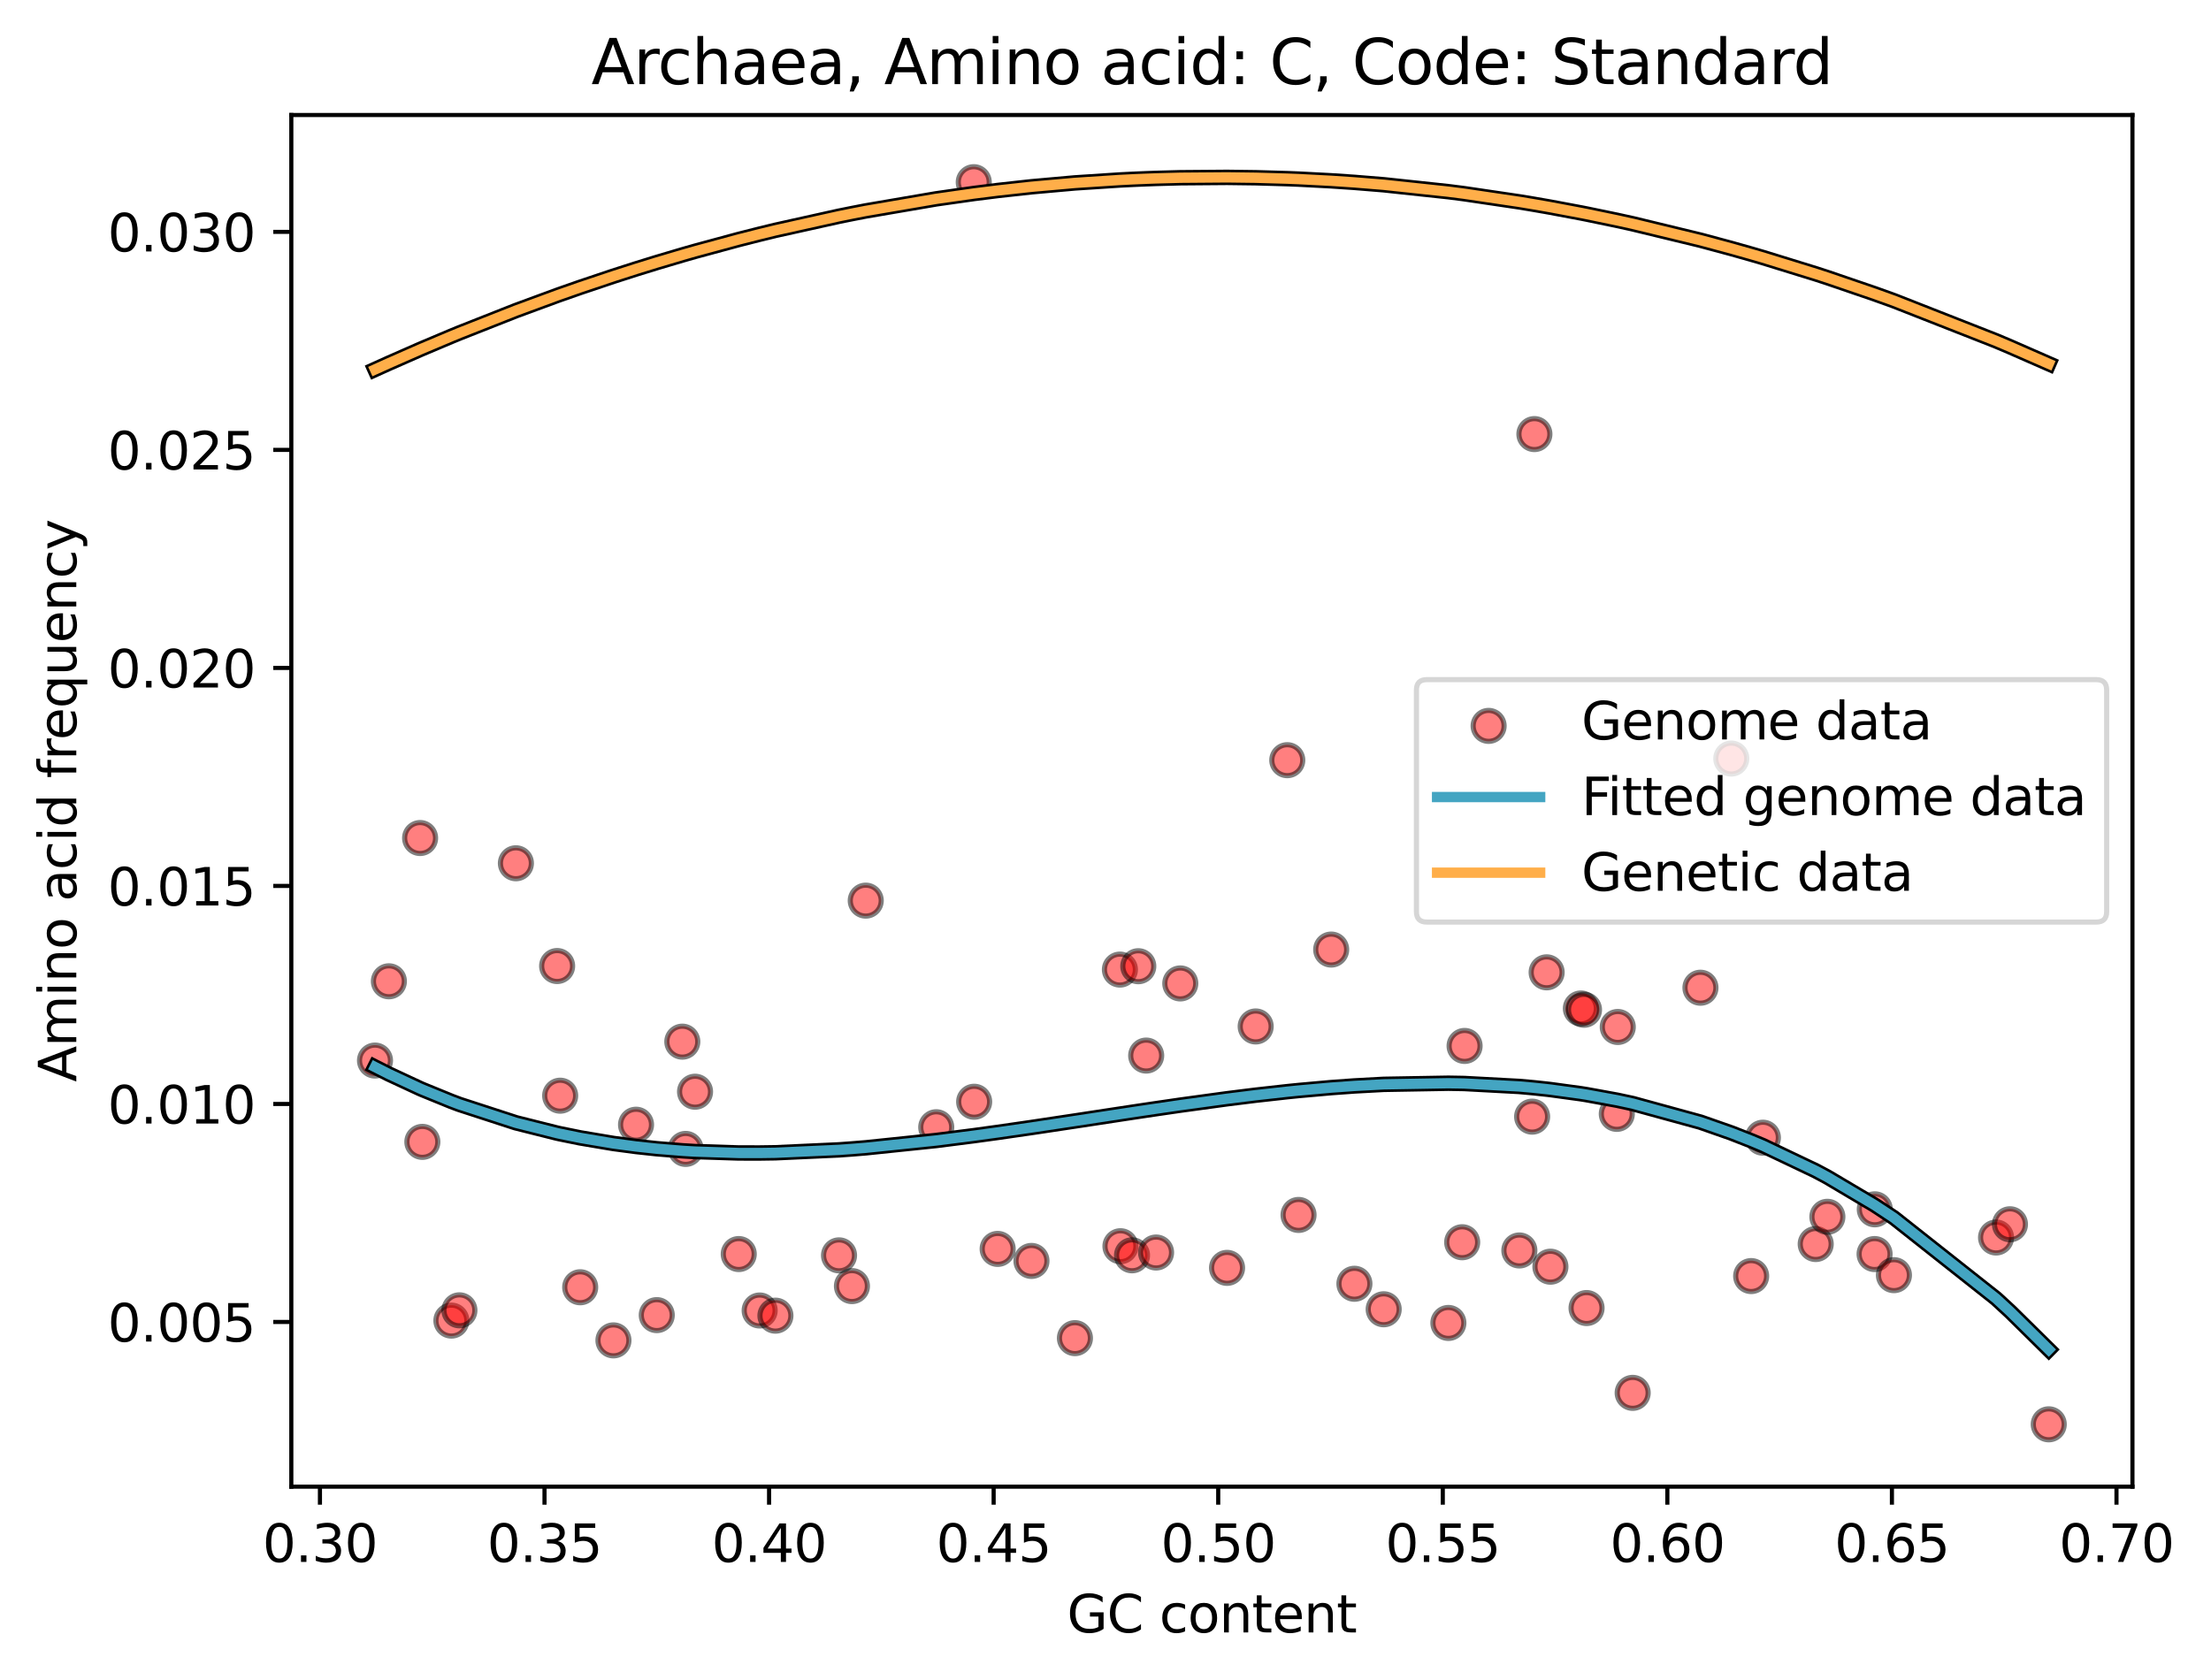 <?xml version="1.0" encoding="utf-8" standalone="no"?>
<!DOCTYPE svg PUBLIC "-//W3C//DTD SVG 1.1//EN"
  "http://www.w3.org/Graphics/SVG/1.1/DTD/svg11.dtd">
<svg xmlns:xlink="http://www.w3.org/1999/xlink" width="428.865pt" height="325.986pt" viewBox="0 0 428.865 325.986" xmlns="http://www.w3.org/2000/svg" version="1.1">
 <defs>
  <style type="text/css">*{stroke-linejoin: round; stroke-linecap: butt}</style>
 </defs>
 <g id="figure_1">
  <g id="patch_1">
   <path d="M 0 325.986 
L 428.865 325.986 
L 428.865 0 
L 0 0 
z
" style="fill: #ffffff"/>
  </g>
  <g id="axes_1">
   <g id="patch_2">
    <path d="M 56.506 288.43 
L 413.626 288.43 
L 413.626 22.318 
L 56.506 22.318 
z
" style="fill: #ffffff"/>
   </g>
   <g id="PathCollection_1">
    <defs>
     <path id="m6b93921bee" d="M 0 3 
C 0.796 3 1.559 2.684 2.121 2.121 
C 2.684 1.559 3 0.796 3 0 
C 3 -0.796 2.684 -1.559 2.121 -2.121 
C 1.559 -2.684 0.796 -3 0 -3 
C -0.796 -3 -1.559 -2.684 -2.121 -2.121 
C -2.684 -1.559 -3 -0.796 -3 0 
C -3 0.796 -2.684 1.559 -2.121 2.121 
C -1.559 2.684 -0.796 3 0 3 
z
" style="stroke: #000000; stroke-opacity: 0.5"/>
    </defs>
    <g clip-path="url(#p96f6e555cd)">
     <use xlink:href="#m6b93921bee" x="72.739" y="205.759" style="fill: #ff0000; fill-opacity: 0.5; stroke: #000000; stroke-opacity: 0.5"/>
     <use xlink:href="#m6b93921bee" x="75.433" y="190.382" style="fill: #ff0000; fill-opacity: 0.5; stroke: #000000; stroke-opacity: 0.5"/>
     <use xlink:href="#m6b93921bee" x="81.487" y="162.586" style="fill: #ff0000; fill-opacity: 0.5; stroke: #000000; stroke-opacity: 0.5"/>
     <use xlink:href="#m6b93921bee" x="81.923" y="221.536" style="fill: #ff0000; fill-opacity: 0.5; stroke: #000000; stroke-opacity: 0.5"/>
     <use xlink:href="#m6b93921bee" x="87.554" y="256.211" style="fill: #ff0000; fill-opacity: 0.5; stroke: #000000; stroke-opacity: 0.5"/>
     <use xlink:href="#m6b93921bee" x="89.11" y="254.217" style="fill: #ff0000; fill-opacity: 0.5; stroke: #000000; stroke-opacity: 0.5"/>
     <use xlink:href="#m6b93921bee" x="100.068" y="167.484" style="fill: #ff0000; fill-opacity: 0.5; stroke: #000000; stroke-opacity: 0.5"/>
     <use xlink:href="#m6b93921bee" x="108.066" y="187.42" style="fill: #ff0000; fill-opacity: 0.5; stroke: #000000; stroke-opacity: 0.5"/>
     <use xlink:href="#m6b93921bee" x="108.655" y="212.576" style="fill: #ff0000; fill-opacity: 0.5; stroke: #000000; stroke-opacity: 0.5"/>
     <use xlink:href="#m6b93921bee" x="112.539" y="249.743" style="fill: #ff0000; fill-opacity: 0.5; stroke: #000000; stroke-opacity: 0.5"/>
     <use xlink:href="#m6b93921bee" x="118.989" y="260.048" style="fill: #ff0000; fill-opacity: 0.5; stroke: #000000; stroke-opacity: 0.5"/>
     <use xlink:href="#m6b93921bee" x="123.372" y="218.206" style="fill: #ff0000; fill-opacity: 0.5; stroke: #000000; stroke-opacity: 0.5"/>
     <use xlink:href="#m6b93921bee" x="127.392" y="255.146" style="fill: #ff0000; fill-opacity: 0.5; stroke: #000000; stroke-opacity: 0.5"/>
     <use xlink:href="#m6b93921bee" x="132.347" y="202.092" style="fill: #ff0000; fill-opacity: 0.5; stroke: #000000; stroke-opacity: 0.5"/>
     <use xlink:href="#m6b93921bee" x="132.993" y="222.902" style="fill: #ff0000; fill-opacity: 0.5; stroke: #000000; stroke-opacity: 0.5"/>
     <use xlink:href="#m6b93921bee" x="134.817" y="211.805" style="fill: #ff0000; fill-opacity: 0.5; stroke: #000000; stroke-opacity: 0.5"/>
     <use xlink:href="#m6b93921bee" x="143.293" y="243.3" style="fill: #ff0000; fill-opacity: 0.5; stroke: #000000; stroke-opacity: 0.5"/>
     <use xlink:href="#m6b93921bee" x="147.352" y="254.249" style="fill: #ff0000; fill-opacity: 0.5; stroke: #000000; stroke-opacity: 0.5"/>
     <use xlink:href="#m6b93921bee" x="150.407" y="255.252" style="fill: #ff0000; fill-opacity: 0.5; stroke: #000000; stroke-opacity: 0.5"/>
     <use xlink:href="#m6b93921bee" x="162.745" y="243.554" style="fill: #ff0000; fill-opacity: 0.5; stroke: #000000; stroke-opacity: 0.5"/>
     <use xlink:href="#m6b93921bee" x="165.25" y="249.515" style="fill: #ff0000; fill-opacity: 0.5; stroke: #000000; stroke-opacity: 0.5"/>
     <use xlink:href="#m6b93921bee" x="167.928" y="174.732" style="fill: #ff0000; fill-opacity: 0.5; stroke: #000000; stroke-opacity: 0.5"/>
     <use xlink:href="#m6b93921bee" x="181.601" y="218.696" style="fill: #ff0000; fill-opacity: 0.5; stroke: #000000; stroke-opacity: 0.5"/>
     <use xlink:href="#m6b93921bee" x="188.879" y="35.344" style="fill: #ff0000; fill-opacity: 0.5; stroke: #000000; stroke-opacity: 0.5"/>
     <use xlink:href="#m6b93921bee" x="188.955" y="213.752" style="fill: #ff0000; fill-opacity: 0.5; stroke: #000000; stroke-opacity: 0.5"/>
     <use xlink:href="#m6b93921bee" x="193.516" y="242.301" style="fill: #ff0000; fill-opacity: 0.5; stroke: #000000; stroke-opacity: 0.5"/>
     <use xlink:href="#m6b93921bee" x="200.072" y="244.634" style="fill: #ff0000; fill-opacity: 0.5; stroke: #000000; stroke-opacity: 0.5"/>
     <use xlink:href="#m6b93921bee" x="208.502" y="259.613" style="fill: #ff0000; fill-opacity: 0.5; stroke: #000000; stroke-opacity: 0.5"/>
     <use xlink:href="#m6b93921bee" x="217.229" y="188.11" style="fill: #ff0000; fill-opacity: 0.5; stroke: #000000; stroke-opacity: 0.5"/>
     <use xlink:href="#m6b93921bee" x="217.333" y="241.78" style="fill: #ff0000; fill-opacity: 0.5; stroke: #000000; stroke-opacity: 0.5"/>
     <use xlink:href="#m6b93921bee" x="219.578" y="243.542" style="fill: #ff0000; fill-opacity: 0.5; stroke: #000000; stroke-opacity: 0.5"/>
     <use xlink:href="#m6b93921bee" x="220.792" y="187.457" style="fill: #ff0000; fill-opacity: 0.5; stroke: #000000; stroke-opacity: 0.5"/>
     <use xlink:href="#m6b93921bee" x="222.324" y="204.792" style="fill: #ff0000; fill-opacity: 0.5; stroke: #000000; stroke-opacity: 0.5"/>
     <use xlink:href="#m6b93921bee" x="224.242" y="243" style="fill: #ff0000; fill-opacity: 0.5; stroke: #000000; stroke-opacity: 0.5"/>
     <use xlink:href="#m6b93921bee" x="228.938" y="190.796" style="fill: #ff0000; fill-opacity: 0.5; stroke: #000000; stroke-opacity: 0.5"/>
     <use xlink:href="#m6b93921bee" x="238.009" y="245.98" style="fill: #ff0000; fill-opacity: 0.5; stroke: #000000; stroke-opacity: 0.5"/>
     <use xlink:href="#m6b93921bee" x="243.564" y="199.144" style="fill: #ff0000; fill-opacity: 0.5; stroke: #000000; stroke-opacity: 0.5"/>
     <use xlink:href="#m6b93921bee" x="249.691" y="147.484" style="fill: #ff0000; fill-opacity: 0.5; stroke: #000000; stroke-opacity: 0.5"/>
     <use xlink:href="#m6b93921bee" x="251.877" y="235.711" style="fill: #ff0000; fill-opacity: 0.5; stroke: #000000; stroke-opacity: 0.5"/>
     <use xlink:href="#m6b93921bee" x="258.208" y="184.226" style="fill: #ff0000; fill-opacity: 0.5; stroke: #000000; stroke-opacity: 0.5"/>
     <use xlink:href="#m6b93921bee" x="262.714" y="249.064" style="fill: #ff0000; fill-opacity: 0.5; stroke: #000000; stroke-opacity: 0.5"/>
     <use xlink:href="#m6b93921bee" x="268.392" y="254.014" style="fill: #ff0000; fill-opacity: 0.5; stroke: #000000; stroke-opacity: 0.5"/>
     <use xlink:href="#m6b93921bee" x="280.94" y="256.666" style="fill: #ff0000; fill-opacity: 0.5; stroke: #000000; stroke-opacity: 0.5"/>
     <use xlink:href="#m6b93921bee" x="283.617" y="241.007" style="fill: #ff0000; fill-opacity: 0.5; stroke: #000000; stroke-opacity: 0.5"/>
     <use xlink:href="#m6b93921bee" x="284.084" y="202.923" style="fill: #ff0000; fill-opacity: 0.5; stroke: #000000; stroke-opacity: 0.5"/>
     <use xlink:href="#m6b93921bee" x="294.707" y="242.603" style="fill: #ff0000; fill-opacity: 0.5; stroke: #000000; stroke-opacity: 0.5"/>
     <use xlink:href="#m6b93921bee" x="297.184" y="216.641" style="fill: #ff0000; fill-opacity: 0.5; stroke: #000000; stroke-opacity: 0.5"/>
     <use xlink:href="#m6b93921bee" x="297.624" y="84.218" style="fill: #ff0000; fill-opacity: 0.5; stroke: #000000; stroke-opacity: 0.5"/>
     <use xlink:href="#m6b93921bee" x="300.001" y="188.643" style="fill: #ff0000; fill-opacity: 0.5; stroke: #000000; stroke-opacity: 0.5"/>
     <use xlink:href="#m6b93921bee" x="300.731" y="245.753" style="fill: #ff0000; fill-opacity: 0.5; stroke: #000000; stroke-opacity: 0.5"/>
     <use xlink:href="#m6b93921bee" x="306.641" y="195.651" style="fill: #ff0000; fill-opacity: 0.5; stroke: #000000; stroke-opacity: 0.5"/>
     <use xlink:href="#m6b93921bee" x="307.246" y="195.904" style="fill: #ff0000; fill-opacity: 0.5; stroke: #000000; stroke-opacity: 0.5"/>
     <use xlink:href="#m6b93921bee" x="307.742" y="253.775" style="fill: #ff0000; fill-opacity: 0.5; stroke: #000000; stroke-opacity: 0.5"/>
     <use xlink:href="#m6b93921bee" x="313.608" y="216.106" style="fill: #ff0000; fill-opacity: 0.5; stroke: #000000; stroke-opacity: 0.5"/>
     <use xlink:href="#m6b93921bee" x="313.796" y="199.245" style="fill: #ff0000; fill-opacity: 0.5; stroke: #000000; stroke-opacity: 0.5"/>
     <use xlink:href="#m6b93921bee" x="316.688" y="270.23" style="fill: #ff0000; fill-opacity: 0.5; stroke: #000000; stroke-opacity: 0.5"/>
     <use xlink:href="#m6b93921bee" x="329.834" y="191.628" style="fill: #ff0000; fill-opacity: 0.5; stroke: #000000; stroke-opacity: 0.5"/>
     <use xlink:href="#m6b93921bee" x="335.817" y="147.167" style="fill: #ff0000; fill-opacity: 0.5; stroke: #000000; stroke-opacity: 0.5"/>
     <use xlink:href="#m6b93921bee" x="339.669" y="247.572" style="fill: #ff0000; fill-opacity: 0.5; stroke: #000000; stroke-opacity: 0.5"/>
     <use xlink:href="#m6b93921bee" x="341.946" y="220.726" style="fill: #ff0000; fill-opacity: 0.5; stroke: #000000; stroke-opacity: 0.5"/>
     <use xlink:href="#m6b93921bee" x="352.191" y="241.355" style="fill: #ff0000; fill-opacity: 0.5; stroke: #000000; stroke-opacity: 0.5"/>
     <use xlink:href="#m6b93921bee" x="354.454" y="236.073" style="fill: #ff0000; fill-opacity: 0.5; stroke: #000000; stroke-opacity: 0.5"/>
     <use xlink:href="#m6b93921bee" x="363.61" y="243.3" style="fill: #ff0000; fill-opacity: 0.5; stroke: #000000; stroke-opacity: 0.5"/>
     <use xlink:href="#m6b93921bee" x="363.652" y="234.622" style="fill: #ff0000; fill-opacity: 0.5; stroke: #000000; stroke-opacity: 0.5"/>
     <use xlink:href="#m6b93921bee" x="367.364" y="247.393" style="fill: #ff0000; fill-opacity: 0.5; stroke: #000000; stroke-opacity: 0.5"/>
     <use xlink:href="#m6b93921bee" x="387.171" y="240.089" style="fill: #ff0000; fill-opacity: 0.5; stroke: #000000; stroke-opacity: 0.5"/>
     <use xlink:href="#m6b93921bee" x="389.868" y="237.523" style="fill: #ff0000; fill-opacity: 0.5; stroke: #000000; stroke-opacity: 0.5"/>
     <use xlink:href="#m6b93921bee" x="397.394" y="276.334" style="fill: #ff0000; fill-opacity: 0.5; stroke: #000000; stroke-opacity: 0.5"/>
    </g>
   </g>
   <g id="matplotlib.axis_1">
    <g id="xtick_1">
     <g id="line2d_1">
      <defs>
       <path id="m393883f255" d="M 0 0 
L 0 3.5 
" style="stroke: #000000; stroke-width: 0.8"/>
      </defs>
      <g>
       <use xlink:href="#m393883f255" x="62.058" y="288.43" style="stroke: #000000; stroke-width: 0.8"/>
      </g>
     </g>
     <g id="text_1">
      <!-- 0.30 -->
      <g transform="translate(50.925 303.029) scale(0.1 -0.1)">
       <defs>
        <path id="DejaVuSans-30" d="M 2034 4250 
Q 1547 4250 1301 3770 
Q 1056 3291 1056 2328 
Q 1056 1369 1301 889 
Q 1547 409 2034 409 
Q 2525 409 2770 889 
Q 3016 1369 3016 2328 
Q 3016 3291 2770 3770 
Q 2525 4250 2034 4250 
z
M 2034 4750 
Q 2819 4750 3233 4129 
Q 3647 3509 3647 2328 
Q 3647 1150 3233 529 
Q 2819 -91 2034 -91 
Q 1250 -91 836 529 
Q 422 1150 422 2328 
Q 422 3509 836 4129 
Q 1250 4750 2034 4750 
z
" transform="scale(0.016)"/>
        <path id="DejaVuSans-2e" d="M 684 794 
L 1344 794 
L 1344 0 
L 684 0 
L 684 794 
z
" transform="scale(0.016)"/>
        <path id="DejaVuSans-33" d="M 2597 2516 
Q 3050 2419 3304 2112 
Q 3559 1806 3559 1356 
Q 3559 666 3084 287 
Q 2609 -91 1734 -91 
Q 1441 -91 1130 -33 
Q 819 25 488 141 
L 488 750 
Q 750 597 1062 519 
Q 1375 441 1716 441 
Q 2309 441 2620 675 
Q 2931 909 2931 1356 
Q 2931 1769 2642 2001 
Q 2353 2234 1838 2234 
L 1294 2234 
L 1294 2753 
L 1863 2753 
Q 2328 2753 2575 2939 
Q 2822 3125 2822 3475 
Q 2822 3834 2567 4026 
Q 2313 4219 1838 4219 
Q 1578 4219 1281 4162 
Q 984 4106 628 3988 
L 628 4550 
Q 988 4650 1302 4700 
Q 1616 4750 1894 4750 
Q 2613 4750 3031 4423 
Q 3450 4097 3450 3541 
Q 3450 3153 3228 2886 
Q 3006 2619 2597 2516 
z
" transform="scale(0.016)"/>
       </defs>
       <use xlink:href="#DejaVuSans-30"/>
       <use xlink:href="#DejaVuSans-2e" x="63.623"/>
       <use xlink:href="#DejaVuSans-33" x="95.41"/>
       <use xlink:href="#DejaVuSans-30" x="159.033"/>
      </g>
     </g>
    </g>
    <g id="xtick_2">
     <g id="line2d_2">
      <g>
       <use xlink:href="#m393883f255" x="105.618" y="288.43" style="stroke: #000000; stroke-width: 0.8"/>
      </g>
     </g>
     <g id="text_2">
      <!-- 0.35 -->
      <g transform="translate(94.485 303.029) scale(0.1 -0.1)">
       <defs>
        <path id="DejaVuSans-35" d="M 691 4666 
L 3169 4666 
L 3169 4134 
L 1269 4134 
L 1269 2991 
Q 1406 3038 1543 3061 
Q 1681 3084 1819 3084 
Q 2600 3084 3056 2656 
Q 3513 2228 3513 1497 
Q 3513 744 3044 326 
Q 2575 -91 1722 -91 
Q 1428 -91 1123 -41 
Q 819 9 494 109 
L 494 744 
Q 775 591 1075 516 
Q 1375 441 1709 441 
Q 2250 441 2565 725 
Q 2881 1009 2881 1497 
Q 2881 1984 2565 2268 
Q 2250 2553 1709 2553 
Q 1456 2553 1204 2497 
Q 953 2441 691 2322 
L 691 4666 
z
" transform="scale(0.016)"/>
       </defs>
       <use xlink:href="#DejaVuSans-30"/>
       <use xlink:href="#DejaVuSans-2e" x="63.623"/>
       <use xlink:href="#DejaVuSans-33" x="95.41"/>
       <use xlink:href="#DejaVuSans-35" x="159.033"/>
      </g>
     </g>
    </g>
    <g id="xtick_3">
     <g id="line2d_3">
      <g>
       <use xlink:href="#m393883f255" x="149.177" y="288.43" style="stroke: #000000; stroke-width: 0.8"/>
      </g>
     </g>
     <g id="text_3">
      <!-- 0.40 -->
      <g transform="translate(138.044 303.029) scale(0.1 -0.1)">
       <defs>
        <path id="DejaVuSans-34" d="M 2419 4116 
L 825 1625 
L 2419 1625 
L 2419 4116 
z
M 2253 4666 
L 3047 4666 
L 3047 1625 
L 3713 1625 
L 3713 1100 
L 3047 1100 
L 3047 0 
L 2419 0 
L 2419 1100 
L 313 1100 
L 313 1709 
L 2253 4666 
z
" transform="scale(0.016)"/>
       </defs>
       <use xlink:href="#DejaVuSans-30"/>
       <use xlink:href="#DejaVuSans-2e" x="63.623"/>
       <use xlink:href="#DejaVuSans-34" x="95.41"/>
       <use xlink:href="#DejaVuSans-30" x="159.033"/>
      </g>
     </g>
    </g>
    <g id="xtick_4">
     <g id="line2d_4">
      <g>
       <use xlink:href="#m393883f255" x="192.736" y="288.43" style="stroke: #000000; stroke-width: 0.8"/>
      </g>
     </g>
     <g id="text_4">
      <!-- 0.45 -->
      <g transform="translate(181.603 303.029) scale(0.1 -0.1)">
       <use xlink:href="#DejaVuSans-30"/>
       <use xlink:href="#DejaVuSans-2e" x="63.623"/>
       <use xlink:href="#DejaVuSans-34" x="95.41"/>
       <use xlink:href="#DejaVuSans-35" x="159.033"/>
      </g>
     </g>
    </g>
    <g id="xtick_5">
     <g id="line2d_5">
      <g>
       <use xlink:href="#m393883f255" x="236.295" y="288.43" style="stroke: #000000; stroke-width: 0.8"/>
      </g>
     </g>
     <g id="text_5">
      <!-- 0.50 -->
      <g transform="translate(225.162 303.029) scale(0.1 -0.1)">
       <use xlink:href="#DejaVuSans-30"/>
       <use xlink:href="#DejaVuSans-2e" x="63.623"/>
       <use xlink:href="#DejaVuSans-35" x="95.41"/>
       <use xlink:href="#DejaVuSans-30" x="159.033"/>
      </g>
     </g>
    </g>
    <g id="xtick_6">
     <g id="line2d_6">
      <g>
       <use xlink:href="#m393883f255" x="279.854" y="288.43" style="stroke: #000000; stroke-width: 0.8"/>
      </g>
     </g>
     <g id="text_6">
      <!-- 0.55 -->
      <g transform="translate(268.722 303.029) scale(0.1 -0.1)">
       <use xlink:href="#DejaVuSans-30"/>
       <use xlink:href="#DejaVuSans-2e" x="63.623"/>
       <use xlink:href="#DejaVuSans-35" x="95.41"/>
       <use xlink:href="#DejaVuSans-35" x="159.033"/>
      </g>
     </g>
    </g>
    <g id="xtick_7">
     <g id="line2d_7">
      <g>
       <use xlink:href="#m393883f255" x="323.414" y="288.43" style="stroke: #000000; stroke-width: 0.8"/>
      </g>
     </g>
     <g id="text_7">
      <!-- 0.60 -->
      <g transform="translate(312.281 303.029) scale(0.1 -0.1)">
       <defs>
        <path id="DejaVuSans-36" d="M 2113 2584 
Q 1688 2584 1439 2293 
Q 1191 2003 1191 1497 
Q 1191 994 1439 701 
Q 1688 409 2113 409 
Q 2538 409 2786 701 
Q 3034 994 3034 1497 
Q 3034 2003 2786 2293 
Q 2538 2584 2113 2584 
z
M 3366 4563 
L 3366 3988 
Q 3128 4100 2886 4159 
Q 2644 4219 2406 4219 
Q 1781 4219 1451 3797 
Q 1122 3375 1075 2522 
Q 1259 2794 1537 2939 
Q 1816 3084 2150 3084 
Q 2853 3084 3261 2657 
Q 3669 2231 3669 1497 
Q 3669 778 3244 343 
Q 2819 -91 2113 -91 
Q 1303 -91 875 529 
Q 447 1150 447 2328 
Q 447 3434 972 4092 
Q 1497 4750 2381 4750 
Q 2619 4750 2861 4703 
Q 3103 4656 3366 4563 
z
" transform="scale(0.016)"/>
       </defs>
       <use xlink:href="#DejaVuSans-30"/>
       <use xlink:href="#DejaVuSans-2e" x="63.623"/>
       <use xlink:href="#DejaVuSans-36" x="95.41"/>
       <use xlink:href="#DejaVuSans-30" x="159.033"/>
      </g>
     </g>
    </g>
    <g id="xtick_8">
     <g id="line2d_8">
      <g>
       <use xlink:href="#m393883f255" x="366.973" y="288.43" style="stroke: #000000; stroke-width: 0.8"/>
      </g>
     </g>
     <g id="text_8">
      <!-- 0.65 -->
      <g transform="translate(355.84 303.029) scale(0.1 -0.1)">
       <use xlink:href="#DejaVuSans-30"/>
       <use xlink:href="#DejaVuSans-2e" x="63.623"/>
       <use xlink:href="#DejaVuSans-36" x="95.41"/>
       <use xlink:href="#DejaVuSans-35" x="159.033"/>
      </g>
     </g>
    </g>
    <g id="xtick_9">
     <g id="line2d_9">
      <g>
       <use xlink:href="#m393883f255" x="410.532" y="288.43" style="stroke: #000000; stroke-width: 0.8"/>
      </g>
     </g>
     <g id="text_9">
      <!-- 0.70 -->
      <g transform="translate(399.399 303.029) scale(0.1 -0.1)">
       <defs>
        <path id="DejaVuSans-37" d="M 525 4666 
L 3525 4666 
L 3525 4397 
L 1831 0 
L 1172 0 
L 2766 4134 
L 525 4134 
L 525 4666 
z
" transform="scale(0.016)"/>
       </defs>
       <use xlink:href="#DejaVuSans-30"/>
       <use xlink:href="#DejaVuSans-2e" x="63.623"/>
       <use xlink:href="#DejaVuSans-37" x="95.41"/>
       <use xlink:href="#DejaVuSans-30" x="159.033"/>
      </g>
     </g>
    </g>
    <g id="text_10">
     <!-- GC content -->
     <g transform="translate(206.969 316.707) scale(0.1 -0.1)">
      <defs>
       <path id="DejaVuSans-47" d="M 3809 666 
L 3809 1919 
L 2778 1919 
L 2778 2438 
L 4434 2438 
L 4434 434 
Q 4069 175 3628 42 
Q 3188 -91 2688 -91 
Q 1594 -91 976 548 
Q 359 1188 359 2328 
Q 359 3472 976 4111 
Q 1594 4750 2688 4750 
Q 3144 4750 3555 4637 
Q 3966 4525 4313 4306 
L 4313 3634 
Q 3963 3931 3569 4081 
Q 3175 4231 2741 4231 
Q 1884 4231 1454 3753 
Q 1025 3275 1025 2328 
Q 1025 1384 1454 906 
Q 1884 428 2741 428 
Q 3075 428 3337 486 
Q 3600 544 3809 666 
z
" transform="scale(0.016)"/>
       <path id="DejaVuSans-43" d="M 4122 4306 
L 4122 3641 
Q 3803 3938 3442 4084 
Q 3081 4231 2675 4231 
Q 1875 4231 1450 3742 
Q 1025 3253 1025 2328 
Q 1025 1406 1450 917 
Q 1875 428 2675 428 
Q 3081 428 3442 575 
Q 3803 722 4122 1019 
L 4122 359 
Q 3791 134 3420 21 
Q 3050 -91 2638 -91 
Q 1578 -91 968 557 
Q 359 1206 359 2328 
Q 359 3453 968 4101 
Q 1578 4750 2638 4750 
Q 3056 4750 3426 4639 
Q 3797 4528 4122 4306 
z
" transform="scale(0.016)"/>
       <path id="DejaVuSans-20" transform="scale(0.016)"/>
       <path id="DejaVuSans-63" d="M 3122 3366 
L 3122 2828 
Q 2878 2963 2633 3030 
Q 2388 3097 2138 3097 
Q 1578 3097 1268 2742 
Q 959 2388 959 1747 
Q 959 1106 1268 751 
Q 1578 397 2138 397 
Q 2388 397 2633 464 
Q 2878 531 3122 666 
L 3122 134 
Q 2881 22 2623 -34 
Q 2366 -91 2075 -91 
Q 1284 -91 818 406 
Q 353 903 353 1747 
Q 353 2603 823 3093 
Q 1294 3584 2113 3584 
Q 2378 3584 2631 3529 
Q 2884 3475 3122 3366 
z
" transform="scale(0.016)"/>
       <path id="DejaVuSans-6f" d="M 1959 3097 
Q 1497 3097 1228 2736 
Q 959 2375 959 1747 
Q 959 1119 1226 758 
Q 1494 397 1959 397 
Q 2419 397 2687 759 
Q 2956 1122 2956 1747 
Q 2956 2369 2687 2733 
Q 2419 3097 1959 3097 
z
M 1959 3584 
Q 2709 3584 3137 3096 
Q 3566 2609 3566 1747 
Q 3566 888 3137 398 
Q 2709 -91 1959 -91 
Q 1206 -91 779 398 
Q 353 888 353 1747 
Q 353 2609 779 3096 
Q 1206 3584 1959 3584 
z
" transform="scale(0.016)"/>
       <path id="DejaVuSans-6e" d="M 3513 2113 
L 3513 0 
L 2938 0 
L 2938 2094 
Q 2938 2591 2744 2837 
Q 2550 3084 2163 3084 
Q 1697 3084 1428 2787 
Q 1159 2491 1159 1978 
L 1159 0 
L 581 0 
L 581 3500 
L 1159 3500 
L 1159 2956 
Q 1366 3272 1645 3428 
Q 1925 3584 2291 3584 
Q 2894 3584 3203 3211 
Q 3513 2838 3513 2113 
z
" transform="scale(0.016)"/>
       <path id="DejaVuSans-74" d="M 1172 4494 
L 1172 3500 
L 2356 3500 
L 2356 3053 
L 1172 3053 
L 1172 1153 
Q 1172 725 1289 603 
Q 1406 481 1766 481 
L 2356 481 
L 2356 0 
L 1766 0 
Q 1100 0 847 248 
Q 594 497 594 1153 
L 594 3053 
L 172 3053 
L 172 3500 
L 594 3500 
L 594 4494 
L 1172 4494 
z
" transform="scale(0.016)"/>
       <path id="DejaVuSans-65" d="M 3597 1894 
L 3597 1613 
L 953 1613 
Q 991 1019 1311 708 
Q 1631 397 2203 397 
Q 2534 397 2845 478 
Q 3156 559 3463 722 
L 3463 178 
Q 3153 47 2828 -22 
Q 2503 -91 2169 -91 
Q 1331 -91 842 396 
Q 353 884 353 1716 
Q 353 2575 817 3079 
Q 1281 3584 2069 3584 
Q 2775 3584 3186 3129 
Q 3597 2675 3597 1894 
z
M 3022 2063 
Q 3016 2534 2758 2815 
Q 2500 3097 2075 3097 
Q 1594 3097 1305 2825 
Q 1016 2553 972 2059 
L 3022 2063 
z
" transform="scale(0.016)"/>
      </defs>
      <use xlink:href="#DejaVuSans-47"/>
      <use xlink:href="#DejaVuSans-43" x="77.49"/>
      <use xlink:href="#DejaVuSans-20" x="147.314"/>
      <use xlink:href="#DejaVuSans-63" x="179.102"/>
      <use xlink:href="#DejaVuSans-6f" x="234.082"/>
      <use xlink:href="#DejaVuSans-6e" x="295.264"/>
      <use xlink:href="#DejaVuSans-74" x="358.643"/>
      <use xlink:href="#DejaVuSans-65" x="397.852"/>
      <use xlink:href="#DejaVuSans-6e" x="459.375"/>
      <use xlink:href="#DejaVuSans-74" x="522.754"/>
     </g>
    </g>
   </g>
   <g id="matplotlib.axis_2">
    <g id="ytick_1">
     <g id="line2d_10">
      <defs>
       <path id="mb07bbd0ee2" d="M 0 0 
L -3.5 0 
" style="stroke: #000000; stroke-width: 0.8"/>
      </defs>
      <g>
       <use xlink:href="#mb07bbd0ee2" x="56.506" y="256.475" style="stroke: #000000; stroke-width: 0.8"/>
      </g>
     </g>
     <g id="text_11">
      <!-- 0.005 -->
      <g transform="translate(20.878 260.275) scale(0.1 -0.1)">
       <use xlink:href="#DejaVuSans-30"/>
       <use xlink:href="#DejaVuSans-2e" x="63.623"/>
       <use xlink:href="#DejaVuSans-30" x="95.41"/>
       <use xlink:href="#DejaVuSans-30" x="159.033"/>
       <use xlink:href="#DejaVuSans-35" x="222.656"/>
      </g>
     </g>
    </g>
    <g id="ytick_2">
     <g id="line2d_11">
      <g>
       <use xlink:href="#mb07bbd0ee2" x="56.506" y="214.177" style="stroke: #000000; stroke-width: 0.8"/>
      </g>
     </g>
     <g id="text_12">
      <!-- 0.010 -->
      <g transform="translate(20.878 217.976) scale(0.1 -0.1)">
       <defs>
        <path id="DejaVuSans-31" d="M 794 531 
L 1825 531 
L 1825 4091 
L 703 3866 
L 703 4441 
L 1819 4666 
L 2450 4666 
L 2450 531 
L 3481 531 
L 3481 0 
L 794 0 
L 794 531 
z
" transform="scale(0.016)"/>
       </defs>
       <use xlink:href="#DejaVuSans-30"/>
       <use xlink:href="#DejaVuSans-2e" x="63.623"/>
       <use xlink:href="#DejaVuSans-30" x="95.41"/>
       <use xlink:href="#DejaVuSans-31" x="159.033"/>
       <use xlink:href="#DejaVuSans-30" x="222.656"/>
      </g>
     </g>
    </g>
    <g id="ytick_3">
     <g id="line2d_12">
      <g>
       <use xlink:href="#mb07bbd0ee2" x="56.506" y="171.879" style="stroke: #000000; stroke-width: 0.8"/>
      </g>
     </g>
     <g id="text_13">
      <!-- 0.015 -->
      <g transform="translate(20.878 175.678) scale(0.1 -0.1)">
       <use xlink:href="#DejaVuSans-30"/>
       <use xlink:href="#DejaVuSans-2e" x="63.623"/>
       <use xlink:href="#DejaVuSans-30" x="95.41"/>
       <use xlink:href="#DejaVuSans-31" x="159.033"/>
       <use xlink:href="#DejaVuSans-35" x="222.656"/>
      </g>
     </g>
    </g>
    <g id="ytick_4">
     <g id="line2d_13">
      <g>
       <use xlink:href="#mb07bbd0ee2" x="56.506" y="129.581" style="stroke: #000000; stroke-width: 0.8"/>
      </g>
     </g>
     <g id="text_14">
      <!-- 0.020 -->
      <g transform="translate(20.878 133.38) scale(0.1 -0.1)">
       <defs>
        <path id="DejaVuSans-32" d="M 1228 531 
L 3431 531 
L 3431 0 
L 469 0 
L 469 531 
Q 828 903 1448 1529 
Q 2069 2156 2228 2338 
Q 2531 2678 2651 2914 
Q 2772 3150 2772 3378 
Q 2772 3750 2511 3984 
Q 2250 4219 1831 4219 
Q 1534 4219 1204 4116 
Q 875 4013 500 3803 
L 500 4441 
Q 881 4594 1212 4672 
Q 1544 4750 1819 4750 
Q 2544 4750 2975 4387 
Q 3406 4025 3406 3419 
Q 3406 3131 3298 2873 
Q 3191 2616 2906 2266 
Q 2828 2175 2409 1742 
Q 1991 1309 1228 531 
z
" transform="scale(0.016)"/>
       </defs>
       <use xlink:href="#DejaVuSans-30"/>
       <use xlink:href="#DejaVuSans-2e" x="63.623"/>
       <use xlink:href="#DejaVuSans-30" x="95.41"/>
       <use xlink:href="#DejaVuSans-32" x="159.033"/>
       <use xlink:href="#DejaVuSans-30" x="222.656"/>
      </g>
     </g>
    </g>
    <g id="ytick_5">
     <g id="line2d_14">
      <g>
       <use xlink:href="#mb07bbd0ee2" x="56.506" y="87.283" style="stroke: #000000; stroke-width: 0.8"/>
      </g>
     </g>
     <g id="text_15">
      <!-- 0.025 -->
      <g transform="translate(20.878 91.082) scale(0.1 -0.1)">
       <use xlink:href="#DejaVuSans-30"/>
       <use xlink:href="#DejaVuSans-2e" x="63.623"/>
       <use xlink:href="#DejaVuSans-30" x="95.41"/>
       <use xlink:href="#DejaVuSans-32" x="159.033"/>
       <use xlink:href="#DejaVuSans-35" x="222.656"/>
      </g>
     </g>
    </g>
    <g id="ytick_6">
     <g id="line2d_15">
      <g>
       <use xlink:href="#mb07bbd0ee2" x="56.506" y="44.985" style="stroke: #000000; stroke-width: 0.8"/>
      </g>
     </g>
     <g id="text_16">
      <!-- 0.030 -->
      <g transform="translate(20.878 48.784) scale(0.1 -0.1)">
       <use xlink:href="#DejaVuSans-30"/>
       <use xlink:href="#DejaVuSans-2e" x="63.623"/>
       <use xlink:href="#DejaVuSans-30" x="95.41"/>
       <use xlink:href="#DejaVuSans-33" x="159.033"/>
       <use xlink:href="#DejaVuSans-30" x="222.656"/>
      </g>
     </g>
    </g>
    <g id="text_17">
     <!-- Amino acid frequency -->
     <g transform="translate(14.798 209.913) rotate(-90) scale(0.1 -0.1)">
      <defs>
       <path id="DejaVuSans-41" d="M 2188 4044 
L 1331 1722 
L 3047 1722 
L 2188 4044 
z
M 1831 4666 
L 2547 4666 
L 4325 0 
L 3669 0 
L 3244 1197 
L 1141 1197 
L 716 0 
L 50 0 
L 1831 4666 
z
" transform="scale(0.016)"/>
       <path id="DejaVuSans-6d" d="M 3328 2828 
Q 3544 3216 3844 3400 
Q 4144 3584 4550 3584 
Q 5097 3584 5394 3201 
Q 5691 2819 5691 2113 
L 5691 0 
L 5113 0 
L 5113 2094 
Q 5113 2597 4934 2840 
Q 4756 3084 4391 3084 
Q 3944 3084 3684 2787 
Q 3425 2491 3425 1978 
L 3425 0 
L 2847 0 
L 2847 2094 
Q 2847 2600 2669 2842 
Q 2491 3084 2119 3084 
Q 1678 3084 1418 2786 
Q 1159 2488 1159 1978 
L 1159 0 
L 581 0 
L 581 3500 
L 1159 3500 
L 1159 2956 
Q 1356 3278 1631 3431 
Q 1906 3584 2284 3584 
Q 2666 3584 2933 3390 
Q 3200 3197 3328 2828 
z
" transform="scale(0.016)"/>
       <path id="DejaVuSans-69" d="M 603 3500 
L 1178 3500 
L 1178 0 
L 603 0 
L 603 3500 
z
M 603 4863 
L 1178 4863 
L 1178 4134 
L 603 4134 
L 603 4863 
z
" transform="scale(0.016)"/>
       <path id="DejaVuSans-61" d="M 2194 1759 
Q 1497 1759 1228 1600 
Q 959 1441 959 1056 
Q 959 750 1161 570 
Q 1363 391 1709 391 
Q 2188 391 2477 730 
Q 2766 1069 2766 1631 
L 2766 1759 
L 2194 1759 
z
M 3341 1997 
L 3341 0 
L 2766 0 
L 2766 531 
Q 2569 213 2275 61 
Q 1981 -91 1556 -91 
Q 1019 -91 701 211 
Q 384 513 384 1019 
Q 384 1609 779 1909 
Q 1175 2209 1959 2209 
L 2766 2209 
L 2766 2266 
Q 2766 2663 2505 2880 
Q 2244 3097 1772 3097 
Q 1472 3097 1187 3025 
Q 903 2953 641 2809 
L 641 3341 
Q 956 3463 1253 3523 
Q 1550 3584 1831 3584 
Q 2591 3584 2966 3190 
Q 3341 2797 3341 1997 
z
" transform="scale(0.016)"/>
       <path id="DejaVuSans-64" d="M 2906 2969 
L 2906 4863 
L 3481 4863 
L 3481 0 
L 2906 0 
L 2906 525 
Q 2725 213 2448 61 
Q 2172 -91 1784 -91 
Q 1150 -91 751 415 
Q 353 922 353 1747 
Q 353 2572 751 3078 
Q 1150 3584 1784 3584 
Q 2172 3584 2448 3432 
Q 2725 3281 2906 2969 
z
M 947 1747 
Q 947 1113 1208 752 
Q 1469 391 1925 391 
Q 2381 391 2643 752 
Q 2906 1113 2906 1747 
Q 2906 2381 2643 2742 
Q 2381 3103 1925 3103 
Q 1469 3103 1208 2742 
Q 947 2381 947 1747 
z
" transform="scale(0.016)"/>
       <path id="DejaVuSans-66" d="M 2375 4863 
L 2375 4384 
L 1825 4384 
Q 1516 4384 1395 4259 
Q 1275 4134 1275 3809 
L 1275 3500 
L 2222 3500 
L 2222 3053 
L 1275 3053 
L 1275 0 
L 697 0 
L 697 3053 
L 147 3053 
L 147 3500 
L 697 3500 
L 697 3744 
Q 697 4328 969 4595 
Q 1241 4863 1831 4863 
L 2375 4863 
z
" transform="scale(0.016)"/>
       <path id="DejaVuSans-72" d="M 2631 2963 
Q 2534 3019 2420 3045 
Q 2306 3072 2169 3072 
Q 1681 3072 1420 2755 
Q 1159 2438 1159 1844 
L 1159 0 
L 581 0 
L 581 3500 
L 1159 3500 
L 1159 2956 
Q 1341 3275 1631 3429 
Q 1922 3584 2338 3584 
Q 2397 3584 2469 3576 
Q 2541 3569 2628 3553 
L 2631 2963 
z
" transform="scale(0.016)"/>
       <path id="DejaVuSans-71" d="M 947 1747 
Q 947 1113 1208 752 
Q 1469 391 1925 391 
Q 2381 391 2643 752 
Q 2906 1113 2906 1747 
Q 2906 2381 2643 2742 
Q 2381 3103 1925 3103 
Q 1469 3103 1208 2742 
Q 947 2381 947 1747 
z
M 2906 525 
Q 2725 213 2448 61 
Q 2172 -91 1784 -91 
Q 1150 -91 751 415 
Q 353 922 353 1747 
Q 353 2572 751 3078 
Q 1150 3584 1784 3584 
Q 2172 3584 2448 3432 
Q 2725 3281 2906 2969 
L 2906 3500 
L 3481 3500 
L 3481 -1331 
L 2906 -1331 
L 2906 525 
z
" transform="scale(0.016)"/>
       <path id="DejaVuSans-75" d="M 544 1381 
L 544 3500 
L 1119 3500 
L 1119 1403 
Q 1119 906 1312 657 
Q 1506 409 1894 409 
Q 2359 409 2629 706 
Q 2900 1003 2900 1516 
L 2900 3500 
L 3475 3500 
L 3475 0 
L 2900 0 
L 2900 538 
Q 2691 219 2414 64 
Q 2138 -91 1772 -91 
Q 1169 -91 856 284 
Q 544 659 544 1381 
z
M 1991 3584 
L 1991 3584 
z
" transform="scale(0.016)"/>
       <path id="DejaVuSans-79" d="M 2059 -325 
Q 1816 -950 1584 -1140 
Q 1353 -1331 966 -1331 
L 506 -1331 
L 506 -850 
L 844 -850 
Q 1081 -850 1212 -737 
Q 1344 -625 1503 -206 
L 1606 56 
L 191 3500 
L 800 3500 
L 1894 763 
L 2988 3500 
L 3597 3500 
L 2059 -325 
z
" transform="scale(0.016)"/>
      </defs>
      <use xlink:href="#DejaVuSans-41"/>
      <use xlink:href="#DejaVuSans-6d" x="68.408"/>
      <use xlink:href="#DejaVuSans-69" x="165.82"/>
      <use xlink:href="#DejaVuSans-6e" x="193.604"/>
      <use xlink:href="#DejaVuSans-6f" x="256.982"/>
      <use xlink:href="#DejaVuSans-20" x="318.164"/>
      <use xlink:href="#DejaVuSans-61" x="349.951"/>
      <use xlink:href="#DejaVuSans-63" x="411.23"/>
      <use xlink:href="#DejaVuSans-69" x="466.211"/>
      <use xlink:href="#DejaVuSans-64" x="493.994"/>
      <use xlink:href="#DejaVuSans-20" x="557.471"/>
      <use xlink:href="#DejaVuSans-66" x="589.258"/>
      <use xlink:href="#DejaVuSans-72" x="624.463"/>
      <use xlink:href="#DejaVuSans-65" x="663.326"/>
      <use xlink:href="#DejaVuSans-71" x="724.85"/>
      <use xlink:href="#DejaVuSans-75" x="788.326"/>
      <use xlink:href="#DejaVuSans-65" x="851.705"/>
      <use xlink:href="#DejaVuSans-6e" x="913.229"/>
      <use xlink:href="#DejaVuSans-63" x="976.607"/>
      <use xlink:href="#DejaVuSans-79" x="1031.588"/>
     </g>
    </g>
   </g>
   <g id="line2d_16">
    <path d="M 72.739 207.013 
L 75.433 208.376 
L 81.487 211.191 
L 81.923 211.381 
L 87.554 213.681 
L 89.11 214.267 
L 100.068 217.832 
L 108.066 219.84 
L 108.655 219.969 
L 112.539 220.76 
L 118.989 221.847 
L 123.372 222.431 
L 127.392 222.863 
L 132.347 223.266 
L 132.993 223.308 
L 134.817 223.415 
L 143.293 223.687 
L 147.352 223.693 
L 150.407 223.649 
L 162.745 223.086 
L 165.25 222.904 
L 167.928 222.687 
L 181.601 221.265 
L 188.879 220.336 
L 188.955 220.326 
L 193.516 219.698 
L 200.072 218.75 
L 208.502 217.481 
L 217.229 216.149 
L 217.333 216.133 
L 219.578 215.793 
L 220.792 215.61 
L 222.324 215.381 
L 224.242 215.096 
L 228.938 214.412 
L 238.009 213.17 
L 243.564 212.478 
L 249.691 211.794 
L 251.877 211.573 
L 258.208 211.008 
L 262.714 210.683 
L 268.392 210.375 
L 280.94 210.157 
L 283.617 210.203 
L 284.084 210.214 
L 294.707 210.784 
L 297.184 211.006 
L 297.624 211.05 
L 300.001 211.303 
L 300.731 211.388 
L 306.641 212.196 
L 307.246 212.292 
L 307.742 212.372 
L 313.608 213.443 
L 313.796 213.481 
L 316.688 214.102 
L 329.834 217.707 
L 335.817 219.804 
L 339.669 221.315 
L 341.946 222.269 
L 352.191 227.151 
L 354.454 228.364 
L 363.61 233.792 
L 363.652 233.82 
L 367.364 236.269 
L 387.171 251.926 
L 389.868 254.413 
L 397.394 261.83 
" clip-path="url(#p96f6e555cd)" style="fill: none; stroke: #000000; stroke-width: 3; stroke-linecap: square"/>
   </g>
   <g id="line2d_17">
    <path d="M 72.739 207.013 
L 75.433 208.376 
L 81.487 211.191 
L 81.923 211.381 
L 87.554 213.681 
L 89.11 214.267 
L 100.068 217.832 
L 108.066 219.84 
L 108.655 219.969 
L 112.539 220.76 
L 118.989 221.847 
L 123.372 222.431 
L 127.392 222.863 
L 132.347 223.266 
L 132.993 223.308 
L 134.817 223.415 
L 143.293 223.687 
L 147.352 223.693 
L 150.407 223.649 
L 162.745 223.086 
L 165.25 222.904 
L 167.928 222.687 
L 181.601 221.265 
L 188.879 220.336 
L 188.955 220.326 
L 193.516 219.698 
L 200.072 218.75 
L 208.502 217.481 
L 217.229 216.149 
L 217.333 216.133 
L 219.578 215.793 
L 220.792 215.61 
L 222.324 215.381 
L 224.242 215.096 
L 228.938 214.412 
L 238.009 213.17 
L 243.564 212.478 
L 249.691 211.794 
L 251.877 211.573 
L 258.208 211.008 
L 262.714 210.683 
L 268.392 210.375 
L 280.94 210.157 
L 283.617 210.203 
L 284.084 210.214 
L 294.707 210.784 
L 297.184 211.006 
L 297.624 211.05 
L 300.001 211.303 
L 300.731 211.388 
L 306.641 212.196 
L 307.246 212.292 
L 307.742 212.372 
L 313.608 213.443 
L 313.796 213.481 
L 316.688 214.102 
L 329.834 217.707 
L 335.817 219.804 
L 339.669 221.315 
L 341.946 222.269 
L 352.191 227.151 
L 354.454 228.364 
L 363.61 233.792 
L 363.652 233.82 
L 367.364 236.269 
L 387.171 251.926 
L 389.868 254.413 
L 397.394 261.83 
" clip-path="url(#p96f6e555cd)" style="fill: none; stroke: #44a5c2; stroke-width: 2; stroke-linecap: square"/>
   </g>
   <g id="line2d_18">
    <path d="M 72.739 71.681 
L 75.433 70.464 
L 81.487 67.801 
L 81.923 67.613 
L 87.554 65.235 
L 89.11 64.594 
L 100.068 60.266 
L 108.066 57.319 
L 108.655 57.11 
L 112.539 55.749 
L 118.989 53.583 
L 123.372 52.177 
L 127.392 50.934 
L 132.347 49.465 
L 132.993 49.278 
L 134.817 48.758 
L 143.293 46.461 
L 147.352 45.432 
L 150.407 44.688 
L 162.745 41.947 
L 165.25 41.442 
L 167.928 40.922 
L 181.601 38.578 
L 188.879 37.543 
L 188.955 37.533 
L 193.516 36.96 
L 200.072 36.238 
L 208.502 35.486 
L 217.229 34.917 
L 217.333 34.911 
L 219.578 34.799 
L 220.792 34.745 
L 222.324 34.682 
L 224.242 34.612 
L 228.938 34.485 
L 238.009 34.414 
L 243.564 34.484 
L 249.691 34.66 
L 251.877 34.748 
L 258.208 35.079 
L 262.714 35.383 
L 268.392 35.845 
L 280.94 37.187 
L 283.617 37.53 
L 284.084 37.592 
L 294.707 39.164 
L 297.184 39.576 
L 297.624 39.651 
L 300.001 40.065 
L 300.731 40.195 
L 306.641 41.305 
L 307.246 41.424 
L 307.742 41.522 
L 313.608 42.738 
L 313.796 42.779 
L 316.688 43.415 
L 329.834 46.6 
L 335.817 48.21 
L 339.669 49.299 
L 341.946 49.962 
L 352.191 53.125 
L 354.454 53.863 
L 363.61 56.994 
L 363.652 57.009 
L 367.364 58.345 
L 387.171 66.126 
L 389.868 67.27 
L 397.394 70.57 
" clip-path="url(#p96f6e555cd)" style="fill: none; stroke: #000000; stroke-width: 3; stroke-linecap: square"/>
   </g>
   <g id="line2d_19">
    <path d="M 72.739 71.681 
L 75.433 70.464 
L 81.487 67.801 
L 81.923 67.613 
L 87.554 65.235 
L 89.11 64.594 
L 100.068 60.266 
L 108.066 57.319 
L 108.655 57.11 
L 112.539 55.749 
L 118.989 53.583 
L 123.372 52.177 
L 127.392 50.934 
L 132.347 49.465 
L 132.993 49.278 
L 134.817 48.758 
L 143.293 46.461 
L 147.352 45.432 
L 150.407 44.688 
L 162.745 41.947 
L 165.25 41.442 
L 167.928 40.922 
L 181.601 38.578 
L 188.879 37.543 
L 188.955 37.533 
L 193.516 36.96 
L 200.072 36.238 
L 208.502 35.486 
L 217.229 34.917 
L 217.333 34.911 
L 219.578 34.799 
L 220.792 34.745 
L 222.324 34.682 
L 224.242 34.612 
L 228.938 34.485 
L 238.009 34.414 
L 243.564 34.484 
L 249.691 34.66 
L 251.877 34.748 
L 258.208 35.079 
L 262.714 35.383 
L 268.392 35.845 
L 280.94 37.187 
L 283.617 37.53 
L 284.084 37.592 
L 294.707 39.164 
L 297.184 39.576 
L 297.624 39.651 
L 300.001 40.065 
L 300.731 40.195 
L 306.641 41.305 
L 307.246 41.424 
L 307.742 41.522 
L 313.608 42.738 
L 313.796 42.779 
L 316.688 43.415 
L 329.834 46.6 
L 335.817 48.21 
L 339.669 49.299 
L 341.946 49.962 
L 352.191 53.125 
L 354.454 53.863 
L 363.61 56.994 
L 363.652 57.009 
L 367.364 58.345 
L 387.171 66.126 
L 389.868 67.27 
L 397.394 70.57 
" clip-path="url(#p96f6e555cd)" style="fill: none; stroke: #ffae49; stroke-width: 2; stroke-linecap: square"/>
   </g>
   <g id="patch_3">
    <path d="M 56.506 288.43 
L 56.506 22.318 
" style="fill: none; stroke: #000000; stroke-width: 0.8; stroke-linejoin: miter; stroke-linecap: square"/>
   </g>
   <g id="patch_4">
    <path d="M 413.626 288.43 
L 413.626 22.318 
" style="fill: none; stroke: #000000; stroke-width: 0.8; stroke-linejoin: miter; stroke-linecap: square"/>
   </g>
   <g id="patch_5">
    <path d="M 56.506 288.43 
L 413.626 288.43 
" style="fill: none; stroke: #000000; stroke-width: 0.8; stroke-linejoin: miter; stroke-linecap: square"/>
   </g>
   <g id="patch_6">
    <path d="M 56.506 22.318 
L 413.626 22.318 
" style="fill: none; stroke: #000000; stroke-width: 0.8; stroke-linejoin: miter; stroke-linecap: square"/>
   </g>
   <g id="text_18">
    <!-- Archaea, Amino acid: C, Code: Standard -->
    <g transform="translate(114.703 16.318) scale(0.12 -0.12)">
     <defs>
      <path id="DejaVuSans-68" d="M 3513 2113 
L 3513 0 
L 2938 0 
L 2938 2094 
Q 2938 2591 2744 2837 
Q 2550 3084 2163 3084 
Q 1697 3084 1428 2787 
Q 1159 2491 1159 1978 
L 1159 0 
L 581 0 
L 581 4863 
L 1159 4863 
L 1159 2956 
Q 1366 3272 1645 3428 
Q 1925 3584 2291 3584 
Q 2894 3584 3203 3211 
Q 3513 2838 3513 2113 
z
" transform="scale(0.016)"/>
      <path id="DejaVuSans-2c" d="M 750 794 
L 1409 794 
L 1409 256 
L 897 -744 
L 494 -744 
L 750 256 
L 750 794 
z
" transform="scale(0.016)"/>
      <path id="DejaVuSans-3a" d="M 750 794 
L 1409 794 
L 1409 0 
L 750 0 
L 750 794 
z
M 750 3309 
L 1409 3309 
L 1409 2516 
L 750 2516 
L 750 3309 
z
" transform="scale(0.016)"/>
      <path id="DejaVuSans-53" d="M 3425 4513 
L 3425 3897 
Q 3066 4069 2747 4153 
Q 2428 4238 2131 4238 
Q 1616 4238 1336 4038 
Q 1056 3838 1056 3469 
Q 1056 3159 1242 3001 
Q 1428 2844 1947 2747 
L 2328 2669 
Q 3034 2534 3370 2195 
Q 3706 1856 3706 1288 
Q 3706 609 3251 259 
Q 2797 -91 1919 -91 
Q 1588 -91 1214 -16 
Q 841 59 441 206 
L 441 856 
Q 825 641 1194 531 
Q 1563 422 1919 422 
Q 2459 422 2753 634 
Q 3047 847 3047 1241 
Q 3047 1584 2836 1778 
Q 2625 1972 2144 2069 
L 1759 2144 
Q 1053 2284 737 2584 
Q 422 2884 422 3419 
Q 422 4038 858 4394 
Q 1294 4750 2059 4750 
Q 2388 4750 2728 4690 
Q 3069 4631 3425 4513 
z
" transform="scale(0.016)"/>
     </defs>
     <use xlink:href="#DejaVuSans-41"/>
     <use xlink:href="#DejaVuSans-72" x="68.408"/>
     <use xlink:href="#DejaVuSans-63" x="107.271"/>
     <use xlink:href="#DejaVuSans-68" x="162.252"/>
     <use xlink:href="#DejaVuSans-61" x="225.631"/>
     <use xlink:href="#DejaVuSans-65" x="286.91"/>
     <use xlink:href="#DejaVuSans-61" x="348.434"/>
     <use xlink:href="#DejaVuSans-2c" x="409.713"/>
     <use xlink:href="#DejaVuSans-20" x="441.5"/>
     <use xlink:href="#DejaVuSans-41" x="473.287"/>
     <use xlink:href="#DejaVuSans-6d" x="541.695"/>
     <use xlink:href="#DejaVuSans-69" x="639.107"/>
     <use xlink:href="#DejaVuSans-6e" x="666.891"/>
     <use xlink:href="#DejaVuSans-6f" x="730.27"/>
     <use xlink:href="#DejaVuSans-20" x="791.451"/>
     <use xlink:href="#DejaVuSans-61" x="823.238"/>
     <use xlink:href="#DejaVuSans-63" x="884.518"/>
     <use xlink:href="#DejaVuSans-69" x="939.498"/>
     <use xlink:href="#DejaVuSans-64" x="967.281"/>
     <use xlink:href="#DejaVuSans-3a" x="1030.758"/>
     <use xlink:href="#DejaVuSans-20" x="1064.449"/>
     <use xlink:href="#DejaVuSans-43" x="1096.236"/>
     <use xlink:href="#DejaVuSans-2c" x="1166.061"/>
     <use xlink:href="#DejaVuSans-20" x="1197.848"/>
     <use xlink:href="#DejaVuSans-43" x="1229.635"/>
     <use xlink:href="#DejaVuSans-6f" x="1299.459"/>
     <use xlink:href="#DejaVuSans-64" x="1360.641"/>
     <use xlink:href="#DejaVuSans-65" x="1424.117"/>
     <use xlink:href="#DejaVuSans-3a" x="1485.641"/>
     <use xlink:href="#DejaVuSans-20" x="1519.332"/>
     <use xlink:href="#DejaVuSans-53" x="1551.119"/>
     <use xlink:href="#DejaVuSans-74" x="1614.596"/>
     <use xlink:href="#DejaVuSans-61" x="1653.805"/>
     <use xlink:href="#DejaVuSans-6e" x="1715.084"/>
     <use xlink:href="#DejaVuSans-64" x="1778.463"/>
     <use xlink:href="#DejaVuSans-61" x="1841.939"/>
     <use xlink:href="#DejaVuSans-72" x="1903.219"/>
     <use xlink:href="#DejaVuSans-64" x="1942.582"/>
    </g>
   </g>
   <g id="legend_1">
    <g id="patch_7">
     <path d="M 276.747 178.891 
L 406.626 178.891 
Q 408.626 178.891 408.626 176.891 
L 408.626 133.857 
Q 408.626 131.857 406.626 131.857 
L 276.747 131.857 
Q 274.747 131.857 274.747 133.857 
L 274.747 176.891 
Q 274.747 178.891 276.747 178.891 
z
" style="fill: #ffffff; opacity: 0.8; stroke: #cccccc; stroke-linejoin: miter"/>
    </g>
    <g id="PathCollection_2">
     <g>
      <use xlink:href="#m6b93921bee" x="288.747" y="140.83" style="fill: #ff0000; fill-opacity: 0.5; stroke: #000000; stroke-opacity: 0.5"/>
     </g>
    </g>
    <g id="text_19">
     <!-- Genome data -->
     <g transform="translate(306.747 143.455) scale(0.1 -0.1)">
      <use xlink:href="#DejaVuSans-47"/>
      <use xlink:href="#DejaVuSans-65" x="77.49"/>
      <use xlink:href="#DejaVuSans-6e" x="139.014"/>
      <use xlink:href="#DejaVuSans-6f" x="202.393"/>
      <use xlink:href="#DejaVuSans-6d" x="263.574"/>
      <use xlink:href="#DejaVuSans-65" x="360.986"/>
      <use xlink:href="#DejaVuSans-20" x="422.51"/>
      <use xlink:href="#DejaVuSans-64" x="454.297"/>
      <use xlink:href="#DejaVuSans-61" x="517.773"/>
      <use xlink:href="#DejaVuSans-74" x="579.053"/>
      <use xlink:href="#DejaVuSans-61" x="618.262"/>
     </g>
    </g>
    <g id="line2d_20">
     <path d="M 278.747 154.633 
L 288.747 154.633 
L 298.747 154.633 
" style="fill: none; stroke: #44a5c2; stroke-width: 2; stroke-linecap: square"/>
    </g>
    <g id="text_20">
     <!-- Fitted genome data -->
     <g transform="translate(306.747 158.133) scale(0.1 -0.1)">
      <defs>
       <path id="DejaVuSans-46" d="M 628 4666 
L 3309 4666 
L 3309 4134 
L 1259 4134 
L 1259 2759 
L 3109 2759 
L 3109 2228 
L 1259 2228 
L 1259 0 
L 628 0 
L 628 4666 
z
" transform="scale(0.016)"/>
       <path id="DejaVuSans-67" d="M 2906 1791 
Q 2906 2416 2648 2759 
Q 2391 3103 1925 3103 
Q 1463 3103 1205 2759 
Q 947 2416 947 1791 
Q 947 1169 1205 825 
Q 1463 481 1925 481 
Q 2391 481 2648 825 
Q 2906 1169 2906 1791 
z
M 3481 434 
Q 3481 -459 3084 -895 
Q 2688 -1331 1869 -1331 
Q 1566 -1331 1297 -1286 
Q 1028 -1241 775 -1147 
L 775 -588 
Q 1028 -725 1275 -790 
Q 1522 -856 1778 -856 
Q 2344 -856 2625 -561 
Q 2906 -266 2906 331 
L 2906 616 
Q 2728 306 2450 153 
Q 2172 0 1784 0 
Q 1141 0 747 490 
Q 353 981 353 1791 
Q 353 2603 747 3093 
Q 1141 3584 1784 3584 
Q 2172 3584 2450 3431 
Q 2728 3278 2906 2969 
L 2906 3500 
L 3481 3500 
L 3481 434 
z
" transform="scale(0.016)"/>
      </defs>
      <use xlink:href="#DejaVuSans-46"/>
      <use xlink:href="#DejaVuSans-69" x="50.27"/>
      <use xlink:href="#DejaVuSans-74" x="78.053"/>
      <use xlink:href="#DejaVuSans-74" x="117.262"/>
      <use xlink:href="#DejaVuSans-65" x="156.471"/>
      <use xlink:href="#DejaVuSans-64" x="217.994"/>
      <use xlink:href="#DejaVuSans-20" x="281.471"/>
      <use xlink:href="#DejaVuSans-67" x="313.258"/>
      <use xlink:href="#DejaVuSans-65" x="376.734"/>
      <use xlink:href="#DejaVuSans-6e" x="438.258"/>
      <use xlink:href="#DejaVuSans-6f" x="501.637"/>
      <use xlink:href="#DejaVuSans-6d" x="562.818"/>
      <use xlink:href="#DejaVuSans-65" x="660.23"/>
      <use xlink:href="#DejaVuSans-20" x="721.754"/>
      <use xlink:href="#DejaVuSans-64" x="753.541"/>
      <use xlink:href="#DejaVuSans-61" x="817.018"/>
      <use xlink:href="#DejaVuSans-74" x="878.297"/>
      <use xlink:href="#DejaVuSans-61" x="917.506"/>
     </g>
    </g>
    <g id="line2d_21">
     <path d="M 278.747 169.312 
L 288.747 169.312 
L 298.747 169.312 
" style="fill: none; stroke: #ffae49; stroke-width: 2; stroke-linecap: square"/>
    </g>
    <g id="text_21">
     <!-- Genetic data -->
     <g transform="translate(306.747 172.812) scale(0.1 -0.1)">
      <use xlink:href="#DejaVuSans-47"/>
      <use xlink:href="#DejaVuSans-65" x="77.49"/>
      <use xlink:href="#DejaVuSans-6e" x="139.014"/>
      <use xlink:href="#DejaVuSans-65" x="202.393"/>
      <use xlink:href="#DejaVuSans-74" x="263.916"/>
      <use xlink:href="#DejaVuSans-69" x="303.125"/>
      <use xlink:href="#DejaVuSans-63" x="330.908"/>
      <use xlink:href="#DejaVuSans-20" x="385.889"/>
      <use xlink:href="#DejaVuSans-64" x="417.676"/>
      <use xlink:href="#DejaVuSans-61" x="481.152"/>
      <use xlink:href="#DejaVuSans-74" x="542.432"/>
      <use xlink:href="#DejaVuSans-61" x="581.641"/>
     </g>
    </g>
   </g>
  </g>
 </g>
 <defs>
  <clipPath id="p96f6e555cd">
   <rect x="56.506" y="22.318" width="357.12" height="266.112"/>
  </clipPath>
 </defs>
</svg>
